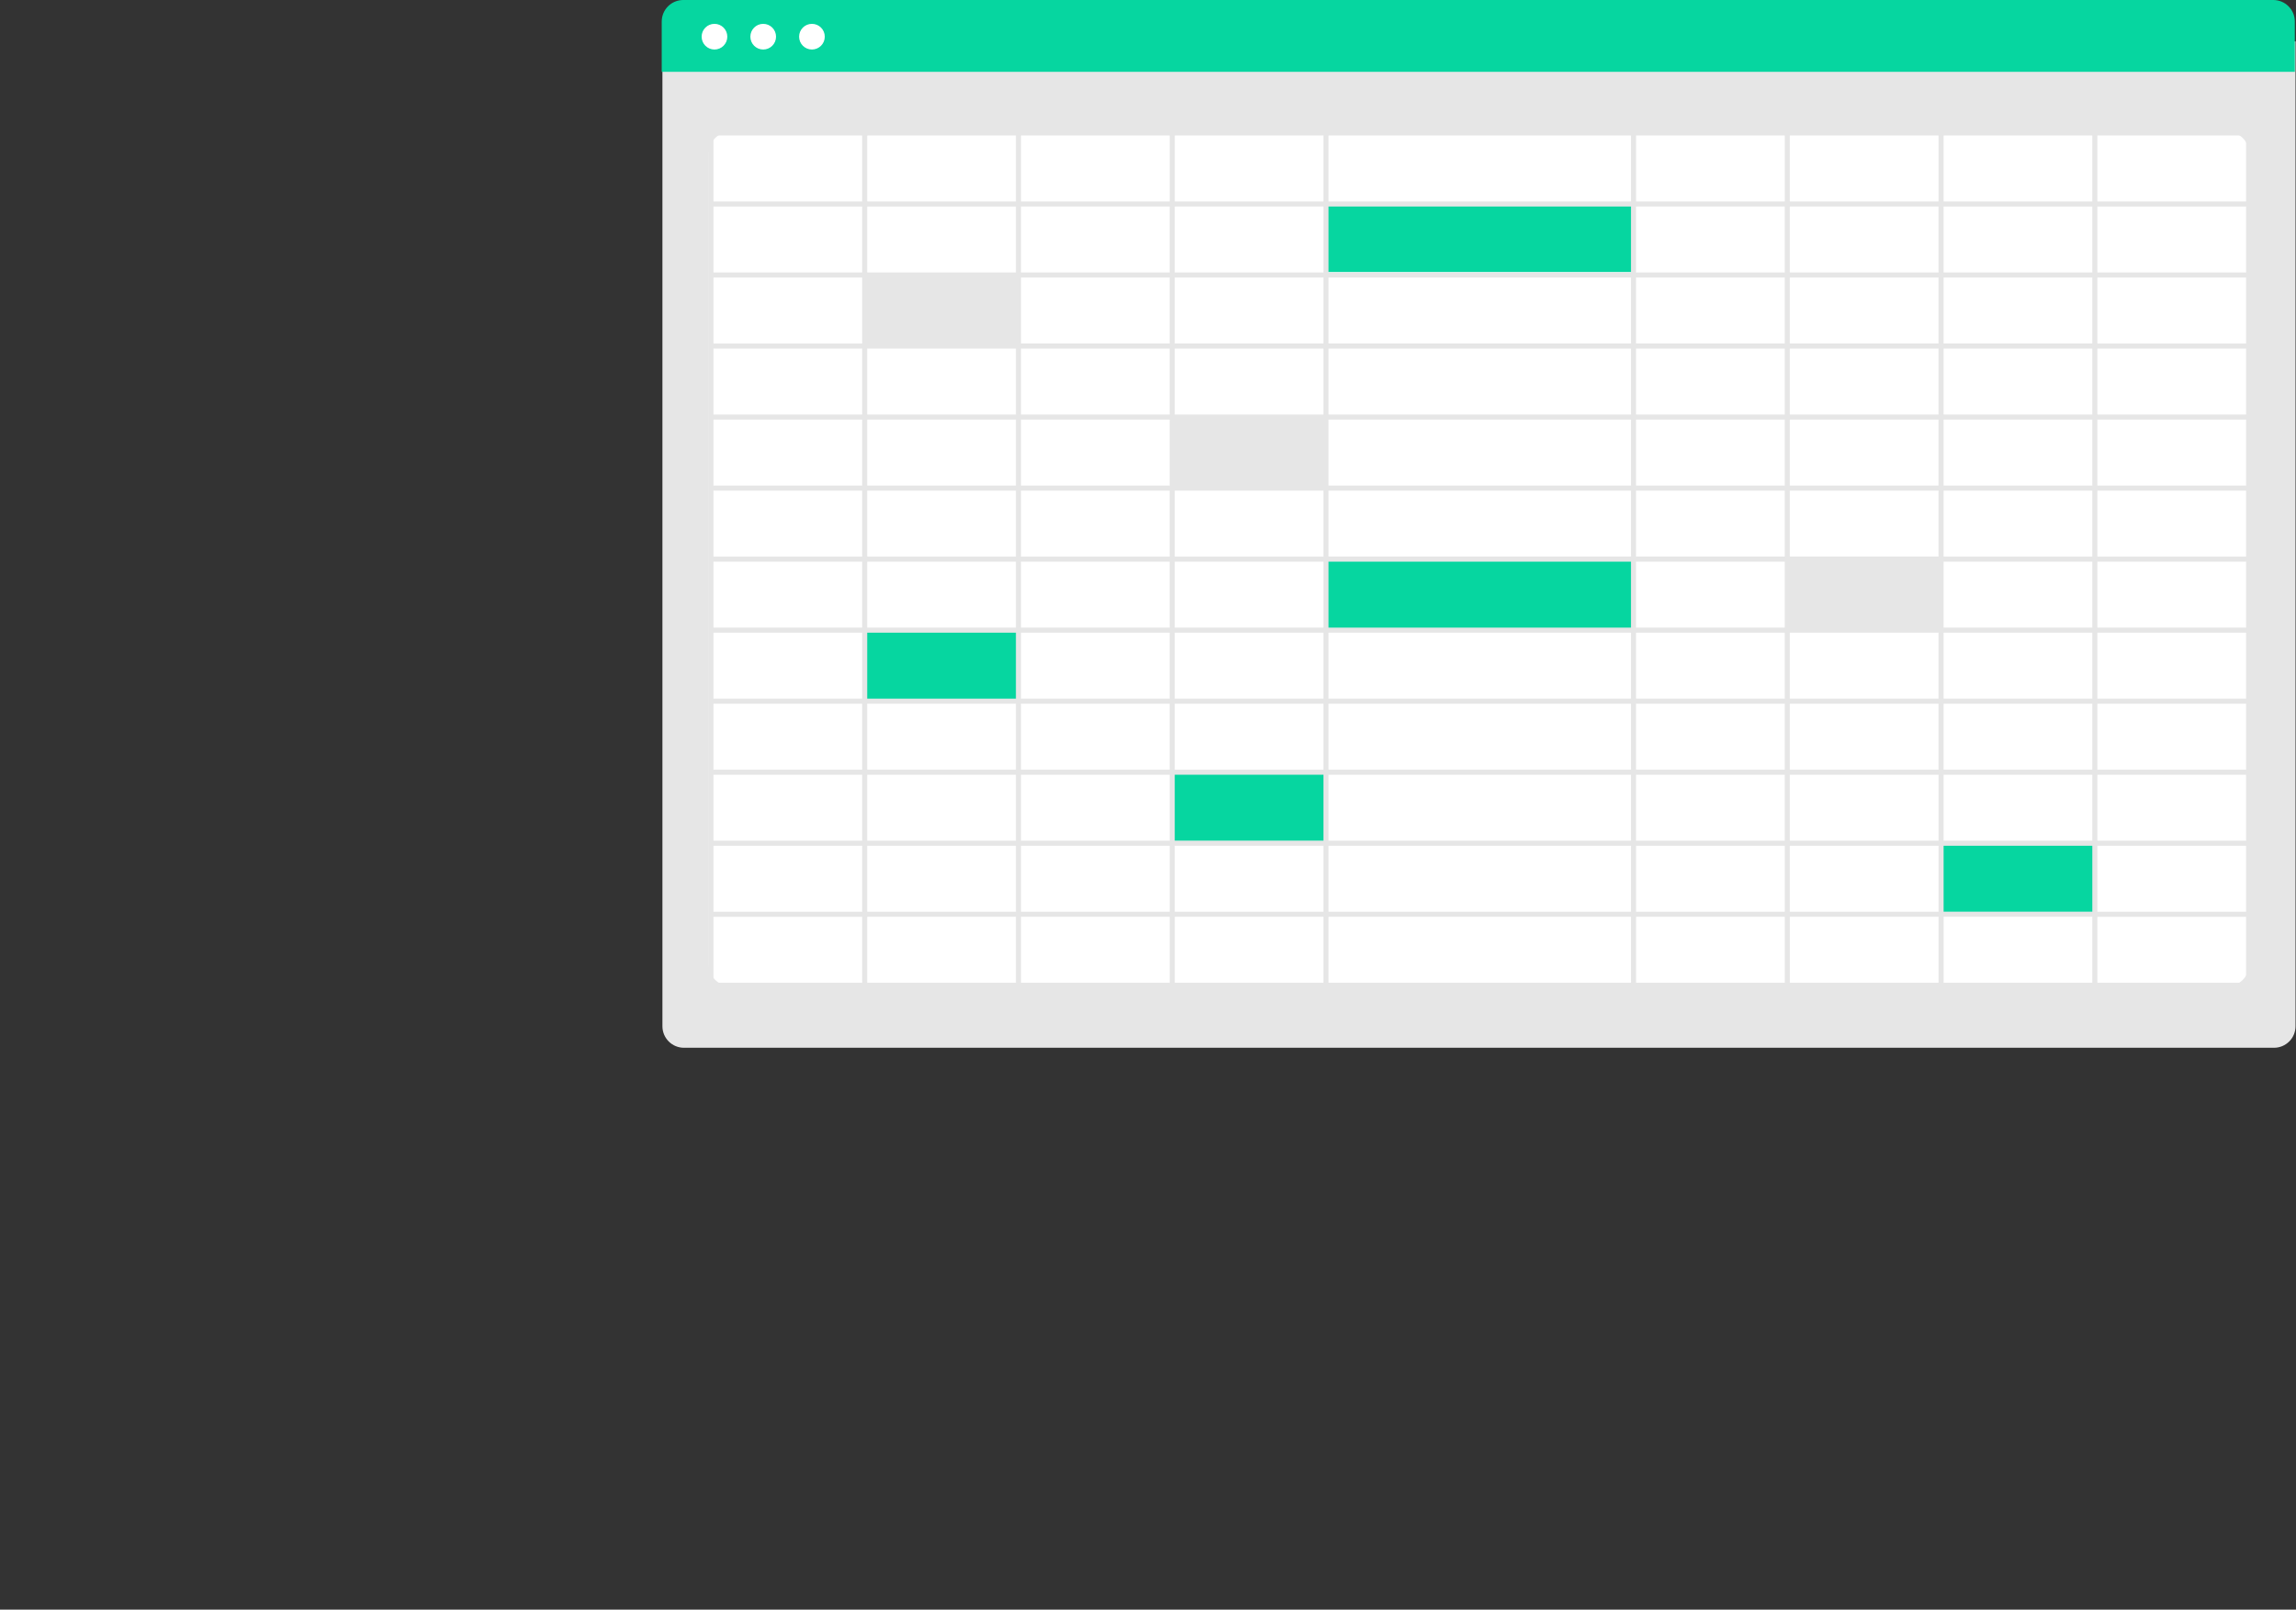 <svg fill="none" height="537" viewBox="0 0 766 537" width="766" xmlns="http://www.w3.org/2000/svg" xmlns:xlink="http://www.w3.org/1999/xlink"><rect x="0" y="0" width="766" height="537" fill="#333333" stroke="none"/><clipPath id="a"><path d="m0 0h765.839v536.777h-765.839z"/></clipPath><g clip-path="url(#a)"><path d="m758.667 349.55h-530.494c-1.902-.002-3.725-.758-5.069-2.102-1.345-1.345-2.101-3.168-2.103-5.07v-328.57h544.838v328.57c-.002 1.902-.758 3.725-2.103 5.07-1.344 1.344-3.167 2.1-5.069 2.102z" fill="#e6e6e6"/><path d="m743.112 329.017h-499.384c-1.922-.002-3.765-.766-5.124-2.126-1.359-1.359-2.124-3.202-2.126-5.124v-270.589c.002-1.922.767-3.765 2.126-5.124 1.359-1.359 3.202-2.124 5.124-2.126h499.384c1.922.002 3.765.767 5.124 2.126s2.124 3.202 2.126 5.124v270.589c-.002 1.922-.767 3.765-2.126 5.125-1.359 1.359-3.202 2.123-5.124 2.125z" fill="#fff"/><path d="m765.607 23.954h-544.838v-16.782c.002-1.901.758-3.724 2.103-5.069 1.344-1.345 3.167-2.101 5.069-2.103h530.494c1.901.002 3.724.758 5.069 2.103 1.345 1.345 2.101 3.168 2.103 5.069z" fill="#06d6a0"/><g fill="#fff"><path d="m238.365 16.521c2.365 0 4.283-1.918 4.283-4.283 0-2.366-1.918-4.283-4.283-4.283-2.366 0-4.284 1.918-4.284 4.283 0 2.366 1.918 4.283 4.284 4.283z"/><path d="m254.624 16.521c2.365 0 4.283-1.918 4.283-4.283 0-2.366-1.918-4.283-4.283-4.283-2.366 0-4.284 1.918-4.284 4.283 0 2.366 1.918 4.283 4.284 4.283z"/><path d="m270.882 16.521c2.366 0 4.284-1.918 4.284-4.283 0-2.366-1.918-4.283-4.284-4.283-2.365 0-4.283 1.918-4.283 4.283 0 2.366 1.918 4.283 4.283 4.283z"/></g><path d="m339.273 92.449h-51.47v22.782h51.47z" fill="#e6e6e6"/><path d="m442.212 139.7h-51.47v22.781h51.47z" fill="#e6e6e6"/><path d="m339.273 210.576h-51.47v22.781h51.47z" fill="#06d6a0"/><path d="m442.212 257.826h-51.47v22.782h51.47z" fill="#06d6a0"/><path d="m698.716 281.452h-51.47v22.781h51.47z" fill="#06d6a0"/><path d="m647.246 186.95h-51.47v22.782h51.47z" fill="#e6e6e6"/><path d="m545.151 186.95h-102.939v22.782h102.939z" fill="#06d6a0"/><path d="m545.151 67.98h-102.939v22.782h102.939z" fill="#06d6a0"/><path d="m236.334 43.511v286.035h514.695v-286.035zm513.007 23.696h-49.613v-22.008h49.613zm-306.117 165.869v-22.008h100.914v22.008zm100.914 1.687v22.009h-100.914v-22.009zm0-94.782v22.008h-100.914v-22.008zm-100.914-1.687v-22.009h100.914v22.009zm0 47.391v-22.009h100.914v22.009zm100.914 1.687v22.009h-100.914v-22.009zm-102.601-25.383h-49.613v-22.008h49.613zm0 1.687v22.009h-49.613v-22.009zm0 23.696v22.009h-49.613v-22.009zm0 23.696v22.008h-49.613v-22.008zm104.289 0h49.613v22.008h-49.613zm0-1.687v-22.009h49.613v22.009zm0-23.696v-22.009h49.613v22.009zm0-23.696v-22.008h49.613v22.008zm0-23.695v-22.009h49.613v22.009zm0-23.696v-22.009h49.613v22.009zm-1.688 0h-100.914v-22.009h100.914zm-102.601 0h-49.613v-22.009h49.613zm0 1.687v22.009h-49.613v-22.009zm-51.301 22.009h-49.614v-22.009h49.614zm0 1.687v22.008h-49.614v-22.008zm0 23.695v22.009h-49.614v-22.009zm0 23.696v22.009h-49.614v-22.009zm0 23.696v22.008h-49.614v-22.008zm0 23.695v22.009h-49.614v-22.009zm1.688 0h49.613v22.009h-49.613zm49.613 23.696v22.008h-49.613v-22.008zm1.687 0h100.914v22.008h-100.914zm102.602 0h49.613v22.008h-49.613zm0-1.687v-22.009h49.613v22.009zm51.3-22.009h49.614v22.009h-49.614zm0-1.687v-22.008h49.614v22.008zm0-23.695v-22.009h49.614v22.009zm0-23.696v-22.009h49.614v22.009zm0-23.696v-22.008h49.614v22.008zm0-23.695v-22.009h49.614v22.009zm0-23.696v-22.009h49.614v22.009zm0-23.696v-22.008h49.614v22.008zm-1.687 0h-49.613v-22.008h49.613zm-51.301 0h-100.914v-22.008h100.914zm-102.601 0h-49.613v-22.008h49.613zm-51.301 0h-49.614v-22.008h49.614zm0 1.688v22.009h-49.614v-22.009zm-51.301 22.009h-49.613v-22.009h49.613zm0 1.687v22.009h-49.613v-22.009zm0 23.696v22.008h-49.613v-22.008zm0 23.695v22.009h-49.613v-22.009zm0 23.696v22.009h-49.613v-22.009zm0 23.696v22.008h-49.613v-22.008zm0 23.695v22.009h-49.613v-22.009zm0 23.696v22.008h-49.613v-22.008zm1.687 0h49.614v22.008h-49.614zm49.614 23.696v22.008h-49.614v-22.008zm1.688 0h49.613v22.008h-49.613zm51.3 0h100.914v22.008h-100.914zm102.602 0h49.613v22.008h-49.613zm51.3 0h49.614v22.008h-49.614zm0-1.688v-22.008h49.614v22.008zm51.302-22.008h49.613v22.008h-49.613zm0-1.687v-22.009h49.613v22.009zm0-23.696v-22.008h49.613v22.008zm0-23.695v-22.009h49.613v22.009zm0-23.696v-22.009h49.613v22.009zm0-23.696v-22.008h49.613v22.008zm0-23.695v-22.009h49.613v22.009zm0-23.696v-22.009h49.613v22.009zm0-23.696v-22.008h49.613v22.008zm0-23.695v-22.008h49.613v22.008zm-1.688 0h-49.614v-22.008h49.614zm-51.301 0h-49.613v-22.008h49.613zm-51.301 0h-100.914v-22.008h100.914zm-102.601 0h-49.613v-22.008h49.613zm-51.301 0h-49.614v-22.008h49.614zm-51.301 0h-49.613v-22.008h49.613zm0 1.688v22.008h-49.613v-22.008zm-51.301 22.008h-49.613v-22.008h49.613zm0 1.688v22.009h-49.613v-22.009zm0 23.695v22.009h-49.613v-22.009zm0 23.696v22.008h-49.613v-22.008zm0 23.695v22.009h-49.613v-22.009zm0 23.696v22.009h-49.613v-22.009zm0 23.696v22.008h-49.613v-22.008zm0 23.695v22.009h-49.613v-22.009zm0 23.696v22.008h-49.613v-22.008zm0 23.696v22.008h-49.613v-22.008zm1.688 0h49.613v22.008h-49.613zm49.613 23.696v22.008h-49.613v-22.008zm1.687 0h49.614v22.008h-49.614zm51.302 0h49.613v22.008h-49.613zm51.3 0h100.914v22.008h-100.914zm102.602 0h49.613v22.008h-49.613zm51.3 0h49.614v22.008h-49.614zm51.302 0h49.613v22.008h-49.613zm0-1.688v-22.008h49.613v22.008zm51.3-22.008h49.613v22.008h-49.613zm0-1.688v-22.008h49.613v22.008zm0-23.695v-22.009h49.613v22.009zm0-23.696v-22.008h49.613v22.008zm0-23.695v-22.009h49.613v22.009zm0-23.696v-22.009h49.613v22.009zm0-23.696v-22.008h49.613v22.008zm0-23.695v-22.009h49.613v22.009zm0-23.696v-22.009h49.613v22.009zm0-23.696v-22.008h49.613v22.008zm-412.094-45.704v22.008h-49.613v-22.008zm-49.613 260.653h49.613v22.008h-49.613zm461.707 22.008v-22.008h49.613v22.008z" fill="#e6e6e6"/></g></svg>
